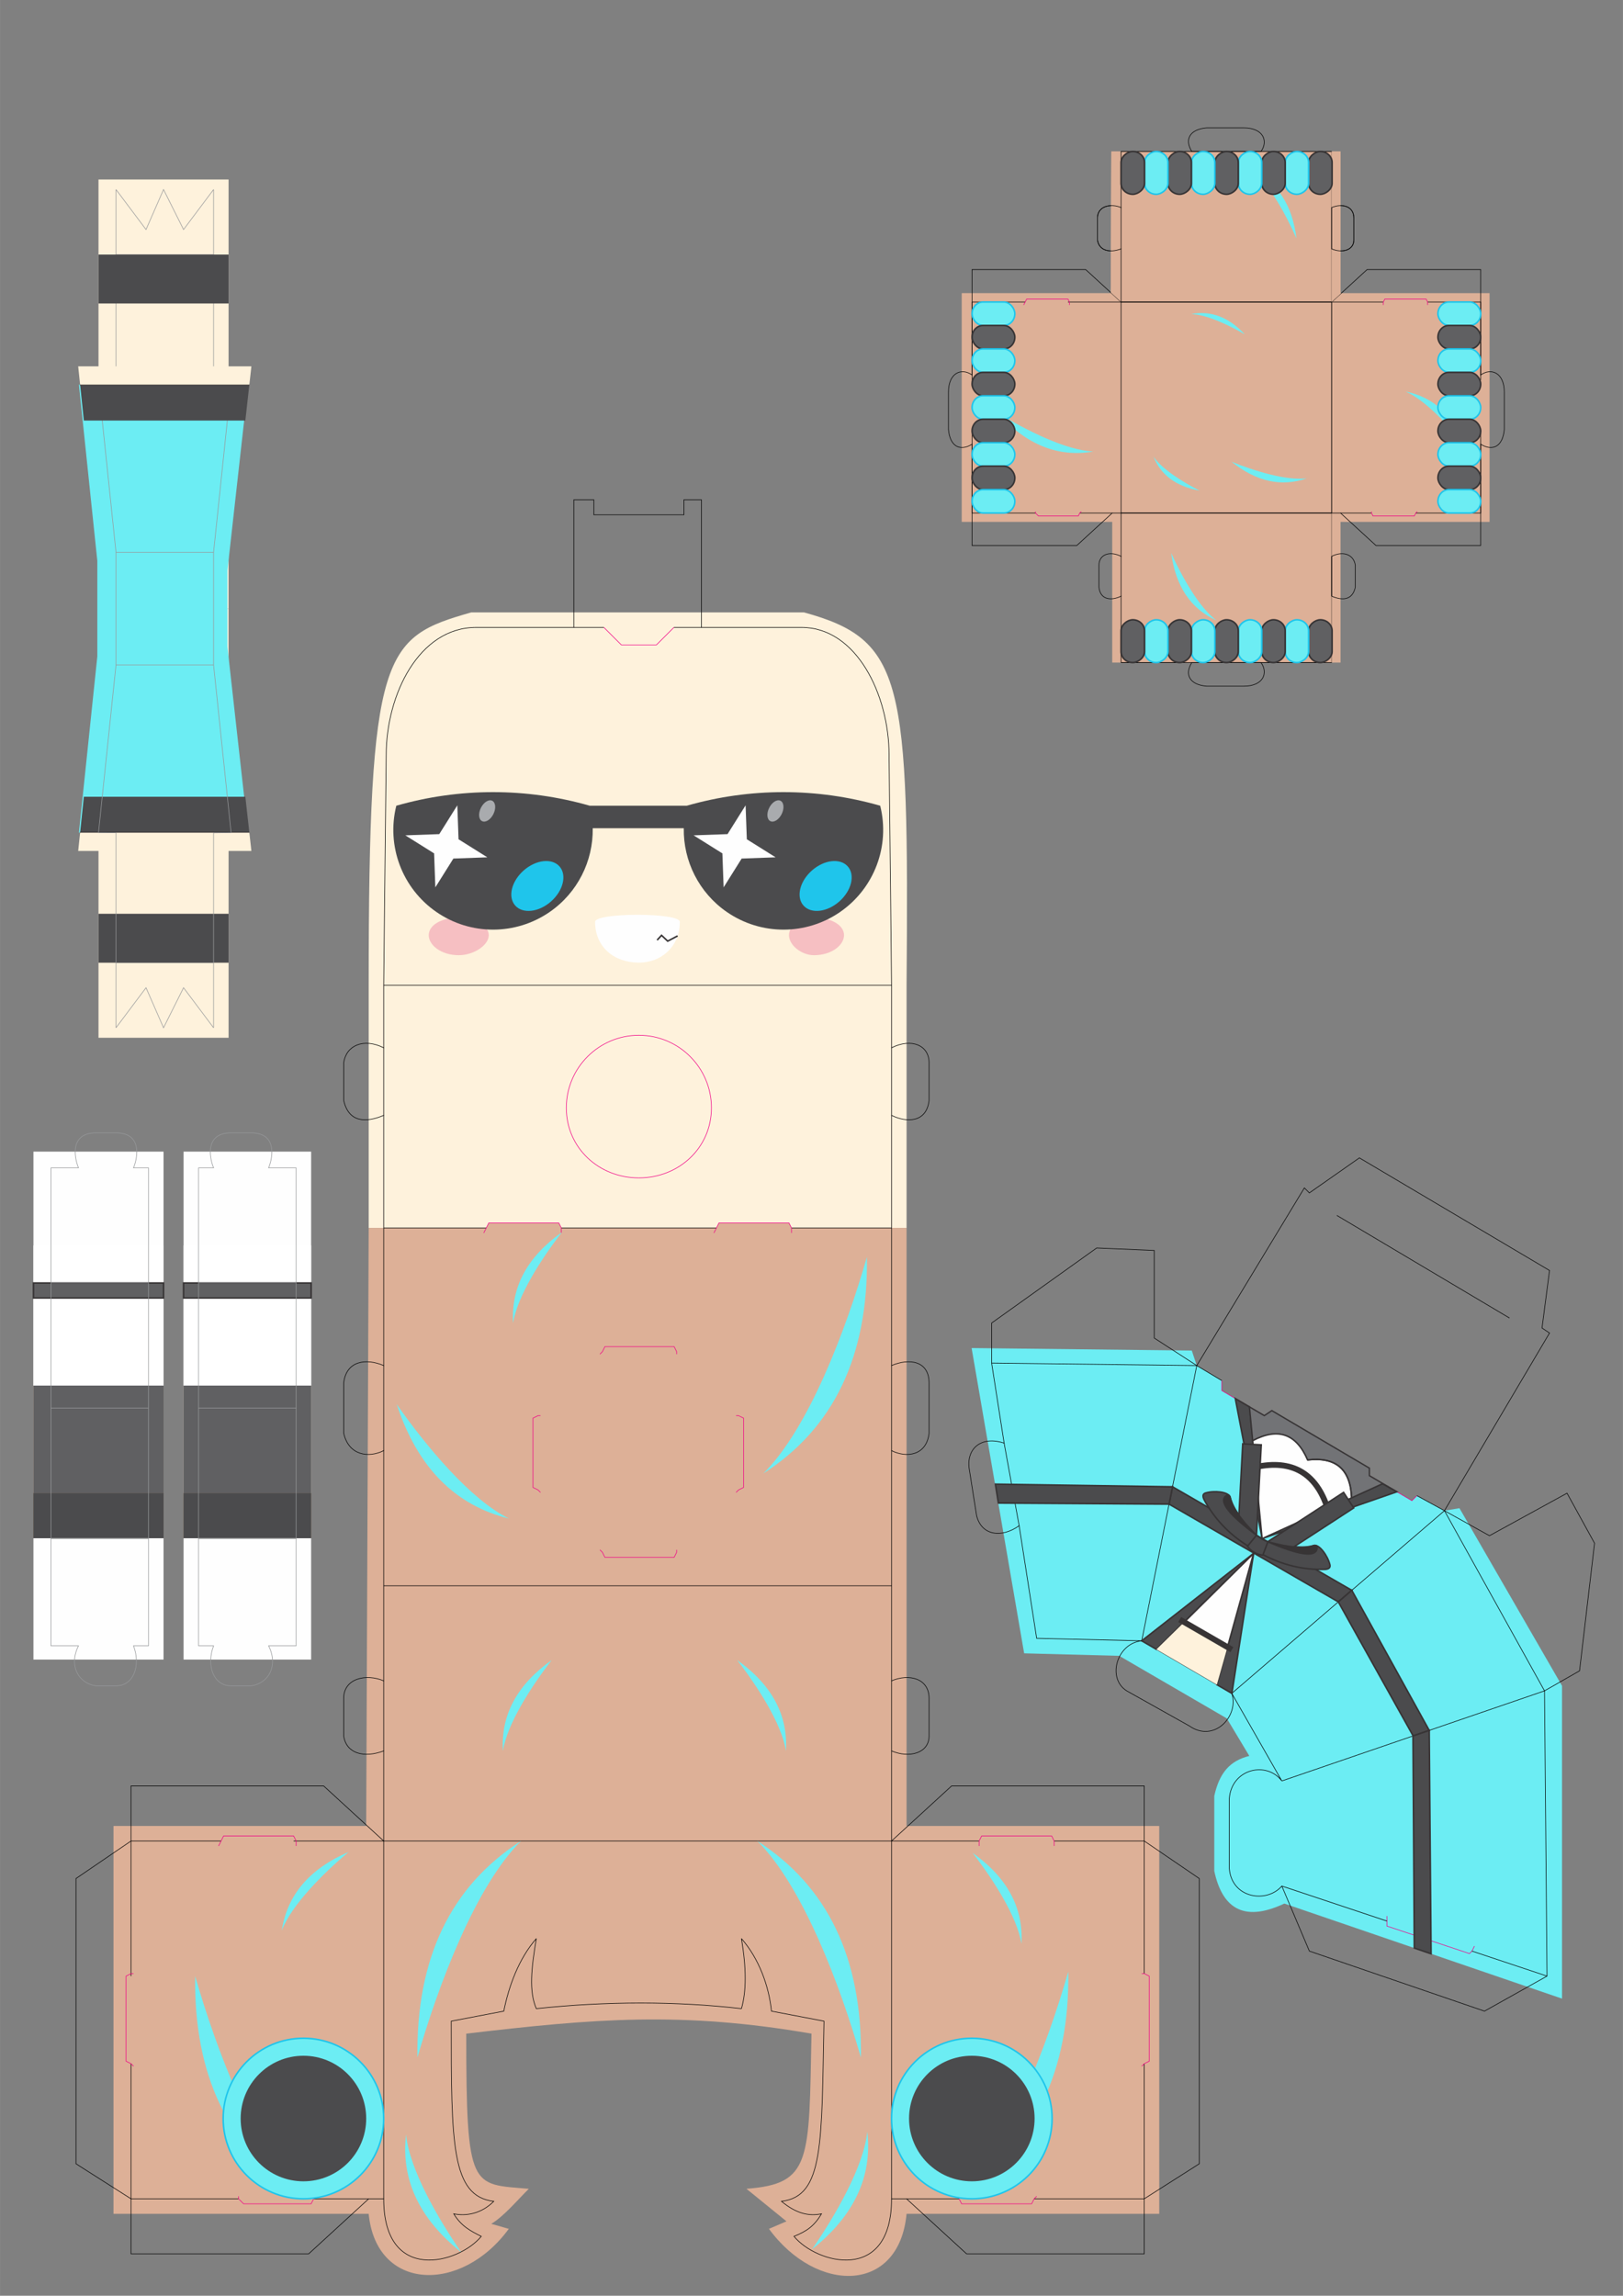 <?xml version="1.0" encoding="UTF-8"?>
<!DOCTYPE svg PUBLIC "-//W3C//DTD SVG 1.1//EN" "http://www.w3.org/Graphics/SVG/1.1/DTD/svg11.dtd">
<!-- Creator: CorelDRAW 2019 (64-Bit) -->
<svg xmlns="http://www.w3.org/2000/svg" xml:space="preserve" width="8.268in" height="11.693in" version="1.1" style="shape-rendering:geometricPrecision; text-rendering:geometricPrecision; image-rendering:optimizeQuality; fill-rule:evenodd; clip-rule:evenodd"
viewBox="0 0 8267.72 11692.91"
 xmlns:xlink="http://www.w3.org/1999/xlink">
 <rect x="0" y="0" width="8267.72" height="11692.91" fill="#808080" stroke="none"/>
 <defs>
  <style type="text/css">
   <![CDATA[
    .str6 {stroke:#373435;stroke-width:29.53;stroke-miterlimit:2.613}
    .str3 {stroke:#373435;stroke-width:7.87;stroke-miterlimit:2.613}
    .str4 {stroke:#373435;stroke-width:7.87;stroke-miterlimit:2.613}
    .str8 {stroke:#1FC5EB;stroke-width:7.87;stroke-miterlimit:2.613}
    .str5 {stroke:#373435;stroke-width:6.94;stroke-miterlimit:2.613}
    .str7 {stroke:#96989A;stroke-width:3;stroke-miterlimit:2.613}
    .str2 {stroke:#373435;stroke-width:3;stroke-miterlimit:2.613}
    .str1 {stroke:black;stroke-width:3;stroke-miterlimit:2.613}
    .str0 {stroke:#EF0085;stroke-width:3;stroke-miterlimit:2.613}
    .fil0 {fill:none}
    .fil4 {fill:#FEFEFE}
    .fil14 {fill:#A9ABAE}
    .fil3 {fill:#727376}
    .fil9 {fill:#606062}
    .fil2 {fill:#4B4B4D}
    .fil6 {fill:#373435}
    .fil15 {fill:#1FC5EB}
    .fil13 {fill:#6BECF1}
    .fil1 {fill:#6CEDF3}
    .fil10 {fill:#796655}
    .fil7 {fill:#8C7764}
    .fil12 {fill:#DDB097}
    .fil11 {fill:#F6BFC2}
    .fil5 {fill:#FEF2DC}
    .fil8 {fill:white}
   ]]>
  </style>
 </defs>
 <g id="Layer_x0020_1">
  <rect class="fil0" x="-2.81" y="0.21" width="8267.72" height="11692.91"/>
  <g id="body">
   <path class="fil1" d="M6542.59 9695.33l1414.65 484.3 0 -1593.08 -522.53 -904.87 -76.47 12.74 -140.19 -76.47 -25.49 25.49 -216.66 -127.44 0 -38.23 -497.04 -293.13 -38.23 25.49 -216.66 -127.45 0 -50.98 -127.44 -76.47 -25.49 -76.47 -1121.53 -12.74 267.64 1554.84 484.3 12.74 548.02 318.62 114.7 191.17c-101.96,25.49 -152.94,89.21 -178.43,203.91l0 382.34c38.23,178.43 140.19,267.64 356.85,165.68z"/>
   <path class="fil0 str0" d="M6478.86 7184.64l-38.23 25.49 -216.66 -127.45 0 -50.98m994.08 586.25l-25.49 25.49 -216.66 -127.44 0 -38.23m89.21 2281.28l0 25.49 0 25.49 420.57 140.19 12.75 -12.74 12.74 -25.49"/>
   <path class="fil0 str1" d="M7880.77 10064.93l-382.34 -127.44m-433.32 -152.93l-535.28 -178.43m-254.89 -981.34l1083.29 -930.35m-1261.72 -739.19l127.44 76.47m254.89 152.93l497.04 293.13m242.15 140.19l140.19 76.47 509.78 917.61 -1338.19 458.81m-713.7 -713.7l280.38 -1401.91 -1045.06 -12.74m63.72 407.83l76.47 420.57m1618.56 -1580.33l879.38 522.53"/>
   <line class="fil0 str2" x1="6274.95" y1="8624.78" x2="5816.04" y2= "8356.91" />
   <line class="fil0 str2" x1="6274.95" y1="8624.78" x2="5816.14" y2= "8357.15" />
   <polygon class="fil2 str3" points="6886.15,8099.88 5973.04,7572.69 5955.39,7660.93 6817.61,8158.74 "/>
   <polygon class="fil2 str3" points="6275.21,8624.75 6386.5,7909.83 6198.92,8580.43 "/>
   <polygon class="fil2 str3" points="5816.15,8357.15 6385.91,7911.96 5891.09,8400.72 "/>
   <polygon class="fil2 str4" points="6292.94,7123.26 6429.6,7836.28 6364.94,7165.61 "/>
   <polygon class="fil2 str4" points="7115.43,7598.12 6429.59,7836.28 7042.75,7556.94 "/>
   <polygon class="fil3 str5" points="6429.6,7836.28 7042.75,7556.94 7115.44,7598.09 6975.91,7516 6975.9,7477.77 6478.87,7184.64 6440.63,7210.13 6364.94,7165.61 "/>
   <polygon class="fil4 str3" points="6032.5,8261.93 6385.91,7911.96 6253.09,8389.29 "/>
   <polygon class="fil5" points="6032.5,8261.93 6253.09,8389.29 6198.92,8580.43 5891.09,8400.72 "/>
   <line class="fil0 str6" x1="6275.41" y1="8402.17" x2="6009.59" y2= "8248.7" />
   <path class="fil0 str3" d="M6381.55 7338c128.43,-68.21 221.5,-35.58 279.21,97.9"/>
   <path class="fil4 str5" d="M6885.15 7628.75c-5.14,-145.32 -79.94,-209.61 -224.39,-192.85 -57.72,-133.48 -150.79,-166.11 -279.2,-97.9l48.04 498.29 333.79 -152.07 121.76 -55.47z"/>
   <path class="fil0 str6" d="M6763.39 7684.22c-58.48,-181.61 -180.98,-252.34 -367.5,-212.18"/>
   <path class="fil0 str3" d="M6885.15 7628.75c-5.14,-145.32 -79.94,-209.61 -224.39,-192.85"/>
   <path class="fil2 str4" d="M6400.05 7819.22l0.45 0.03 24.44 -460.26 -94.28 -5.01 -19.24 362.2c-23.99,-29.81 -39.54,-64.13 -45.67,-92.33 -10,-26 -80.91,-33.09 -125.26,-19.38l-0.2 0.07 1 -0.3c-0.82,0.25 -1.61,0.53 -2.35,0.83 -0.67,0.28 -1.3,0.57 -1.89,0.87l-0.04 0.02c-4.97,2.56 -7.76,6.43 -8.35,11.61 -0.14,3.74 0.38,7.63 1.56,11.65 0.85,2.65 2.02,5.48 3.52,8.52l-1.27 -2.37 0.21 0.46c51.85,97.49 126.39,176.74 223.65,237.73 -0.54,0.67 -1.09,1.35 -1.65,2.03 17.78,25.08 47.7,42.35 78.31,45.21 0.32,-0.83 0.63,-1.67 0.94,-2.49 100.79,53.38 205.96,78.35 315.53,74.91 19.94,-1.3 28.37,-8.98 25.28,-23.04 -10.77,-45.59 -53.22,-104.34 -80.08,-98.75 -30.74,11.88 -55.71,10.94 -103.34,7l304.57 -198.09 -51.48 -79.15 -386.38 251.3 0.35 0.54c-20.74,-8.42 -40.37,-19.78 -58.01,-33.56 0,0 -0.02,0.02 -0.05,0.06 -0.09,-0.09 -0.19,-0.19 -0.29,-0.29zm58.35 33.79l0.06 0.09 0.21 0.33 -0.05 0.14 -0.06 0.17 0 0 -0.07 0.19 -0.09 0.22 0 0 -0.09 0.25 -0.1 0.28 -0.12 0.3 -0.13 0.33 -0.14 0.36 -0.15 0.39 0 0 -0.16 0.41 -0.17 0.44 0 0 -0.18 0.47 0 0 -0.19 0.5 -0.2 0.53 -0.21 0.55 -0.22 0.58 0 0 -0.23 0.61 0 0 -0.24 0.64 -0.25 0.67 0 0 -0.26 0.69 0 0 -0.28 0.72 -0.29 0.75 -0.3 0.78 -0.31 0.8 0 0 -0.31 0.83 0 0 -0.33 0.86 -0 0 -0.33 0.89 0 0 -0.35 0.92 -0.36 0.94 0 0 -0.37 0.97 0 0 -0.38 1 0 0 -0.39 1.03 -0.4 1.06 0 0 -0.41 1.08 0 0 -0.42 1.11 -0.43 1.14 0 0 -0.44 1.17 0 0 -0.46 1.19 0 0 -0.46 1.22 0 0 -0.48 1.25 0 0 -0.49 1.28 0 0 -0.5 1.3 0 0 -0.51 1.33 0 0 -0.52 1.36 0 0 -0.53 1.39 -0.54 1.42 -0.55 1.44 -0.56 1.47 -0.57 1.5 0 0 -0.58 1.53 -0.59 1.56 0 0 -0.6 1.58 -0.61 1.61 0 0 -0.63 1.64 0 0 -0.63 1.67 0 0 -0.65 1.69 -0.66 1.72 -0.67 1.75 -0.68 1.78 -0.69 1.81 -0.7 1.83 -0.71 1.86 -0.72 1.89 24.72 -64.87 -0.28 -0.43z"/>
   <path class="fil0 str4" d="M6354.7 7875.58c31.1,-37.23 45.8,-56.33 45.8,-56.33"/>
   <path class="fil6 str4" d="M6694.61 7871.43c-0.85,0.25 -1.71,0.49 -2.56,0.74l-0.13 0.05 0 -0.01c-76.24,21.39 -172.78,-3.8 -233.56,-19.56 157.68,67.63 239.86,80.2 250.56,37.17 1.08,-14.48 -1.13,-19.7 -14.23,-18.41l-0.07 0.02z"/>
   <path class="fil6 str4" d="M6265.76 7623.84c0.21,0.86 0.43,1.72 0.65,2.59l0.02 0.14 0.01 -0.01c19.6,76.72 89.68,147.73 133.72,192.48 -137.41,-102.74 -189.39,-167.62 -157.47,-198.4 12,-8.17 17.62,-8.88 23.06,3.12l0.02 0.07z"/>
   <polygon class="fil2 str3" points="7280.63,8813.44 6886.15,8099.88 6817.61,8158.74 7198.94,8841.44 "/>
   <path class="fil0 str1" d="M6529.84 9606.12c-76.46,89.21 -254.89,63.72 -267.63,-89.21l0 -356.85c12.74,-152.94 191.17,-191.17 267.63,-89.21l-254.89 -446.06c38.23,114.7 -89.21,254.89 -216.66,165.68l-318.62 -178.43c-101.96,-63.72 -50.98,-242.15 76.47,-254.89l-535.28 -12.74 -89.21 -573.51c-89.21,63.72 -191.17,50.98 -216.66,-50.98l-38.23 -242.15c-12.74,-101.96 63.72,-165.68 178.43,-127.45l-63.72 -407.83 0 -203.91 535.28 -382.34 293.13 12.74 0 446.06 216.66 140.19 548.02 -904.87 25.49 25.49 254.89 -178.43 968.59 573.51 -38.24 293.13 38.24 25.49 -535.28 904.87 229.4 127.44 395.09 -216.66 140.19 254.89 -76.47 649.98 -178.43 101.96 12.75 1452.89 -318.62 178.43 -892.12 -305.87 -140.19 -331.36z"/>
   <polygon class="fil2 str3" points="7290.16,9951.21 7280.63,8813.44 7198.06,8841.74 7204.67,9922 "/>
   <polygon class="fil2 str3" points="5973.04,7572.69 5070.76,7559.28 5085.99,7655.43 5955.39,7660.93 "/>
  </g>
  <g id="legs">
   <path class="fil4" d="M170.28 5865.53l662.72 0 0 2587.16 -662.72 0 0 -2587.16zm764.68 0l649.98 0 0 2587.16 -649.98 0 0 -2587.16z"/>
   <path class="fil7" d="M170.28 7057.19l662.72 0 0 777.42 -662.72 0 0 -777.42zm764.68 0l649.98 0 0 777.42 -649.98 0 0 -777.42z"/>
   <path class="fil8" d="M170.28 6343.5l662.72 0 0 713.7 -662.72 0 0 -713.7zm764.68 0l649.98 0 0 713.7 -649.98 0 0 -713.7z"/>
   <path class="fil0 str1" d="M1011.43 7171.89l497.04 0m-1248.97 0l497.04 0m-497.04 -637.23l497.04 0m254.89 0l497.04 0m-1248.97 1299.95l497.04 0m254.89 0l497.04 0"/>
   <path class="fil9" d="M170.28 7057.19l662.72 0 0 777.42 -662.72 0 0 -777.42zm764.68 0l649.98 0 0 777.42 -649.98 0 0 -777.42z"/>
   <path class="fil10" d="M170.28 7605.21l662.72 0 0 229.4 -662.72 0 0 -229.4zm764.68 0l649.98 0 0 229.4 -649.98 0 0 -229.4z"/>
   <path class="fil2" d="M170.28 7605.21l662.72 0 0 229.4 -662.72 0 0 -229.4zm764.68 0l649.98 0 0 229.4 -649.98 0 0 -229.4z"/>
   <rect class="fil9 str3" x="170.28" y="6534.67" width="662.72" height="76.31"/>
   <rect class="fil9 str3" x="934.96" y="6534.67" width="649.98" height="76.31"/>
   <path class="fil0 str7" d="M756.54 5948.41l-76.46 0c25.49,-63.72 38.23,-178.42 -89.21,-178.42l-101.96 0c-127.45,0 -114.7,114.7 -89.21,178.42l-140.19 0 0 2434.22 140.19 0c-50.98,101.96 0,191.17 89.21,203.91l101.96 0c89.21,0 127.44,-101.96 89.21,-203.91l76.46 0 0 -2434.22zm254.89 0l76.47 0c-25.49,-63.72 -38.24,-178.42 89.21,-178.42l101.96 0c127.44,0 114.7,114.7 89.21,178.42l140.19 0 0 2434.22 -140.19 0c50.98,101.96 0,191.17 -89.21,203.91l-101.96 0c-89.21,0 -127.45,-101.96 -89.21,-203.91l-76.47 0 0 -2434.22z"/>
   <path class="fil0 str7" d="M1011.43 7171.89l497.04 0m-1248.97 0l497.04 0m-497.04 -637.23l497.04 0m254.89 0l497.04 0m-1248.97 1299.95l497.04 0m254.89 0l497.04 0"/>
  </g>
  <g id="arm">
   <polygon class="fil5" points="501.65,3100 501.65,914.3 1164.37,914.3 1164.37,3100 "/>
   <polygon class="fil5" points="501.65,3100 501.65,5285.7 1164.37,5285.7 1164.37,3100 "/>
   <polygon class="fil1" points="495.61,3100 495.61,3343.68 401.9,4240.93 495.61,4240.93 1158.33,4240.93 1264.11,4240.93 1158.33,3293.54 1158.33,3100 1158.33,2906.45 1264.11,1959.07 1158.33,1959.07 495.61,1959.07 401.9,1959.07 495.61,2856.31 "/>
   <polygon class="fil2" points="407.94,4240.93 1270.15,4240.93 1249.74,4058.13 427.03,4058.13 "/>
   <path class="fil0 str7" d="M590.86 4903.36l497.04 0m-497.04 -1516.61l497.04 0"/>
   <polygon class="fil2" points="501.65,4903.36 1164.37,4903.36 1164.37,4654.22 501.65,4654.22 "/>
   <line class="fil0 str3" x1="407.94" y1="4240.93" x2="1270.15" y2= "4240.93" />
   <polygon class="fil5" points="590.86,4334.13 1087.9,4334.13 1164.37,4334.13 1280.56,4334.13 1270.15,4240.93 1177.11,4240.93 1164.37,4240.93 501.65,4240.93 407.94,4240.93 398.2,4334.13 501.65,4334.13 "/>
   <polygon class="fil0 str7" points="590.86,5234.72 743.79,5030.8 833,5234.72 934.96,5030.8 1087.9,5234.72 1087.9,4242.24 1177.11,4240.93 1087.9,3386.75 1087.9,3100 1087.9,2813.24 1177.11,1959.07 1087.9,1957.76 1087.9,965.28 934.96,1169.19 833,965.28 743.79,1169.19 590.86,965.28 590.86,1958.54 501.65,1959.07 590.86,2813.24 590.86,3100 590.86,3386.75 501.65,4240.93 590.86,4241.46 "/>
   <polygon class="fil2" points="407.94,1959.07 1270.15,1959.07 1249.74,2141.87 427.03,2141.87 "/>
   <path class="fil0 str7" d="M590.86 1296.63l497.04 0m-497.04 1516.61l497.04 0"/>
   <polygon class="fil2" points="501.65,1296.63 1164.37,1296.63 1164.37,1545.77 501.65,1545.77 "/>
   <line class="fil0 str3" x1="407.94" y1="1959.07" x2="1270.15" y2= "1959.07" />
   <polygon class="fil5" points="590.86,1865.86 1087.9,1865.86 1164.37,1865.86 1280.56,1865.86 1270.15,1959.07 1177.11,1959.07 1164.37,1959.07 501.65,1959.07 407.94,1959.07 398.2,1865.86 501.65,1865.86 "/>
  </g>
  <g id="head">
   <g>
    <path class="fil5" d="M4618.15 6254.28l0 -1236.22c12.74,-1554.84 -12.75,-1758.76 -522.53,-1898.95l-1695.04 0c-446.06,127.44 -522.53,191.17 -522.53,1898.95l0 1236.22 2740.09 0z"/>
    <path class="fil11" d="M2489.8 4763.17c0,50.98 -76.46,101.96 -152.93,101.96 0,0 0,0 0,0 0,0 0,0 0,0 -89.21,0 -152.94,-50.98 -152.94,-101.96 0,-50.98 63.72,-89.21 152.94,-89.21 0,0 0,0 0,0 0,0 0,0 0,0 76.47,0 152.93,38.24 152.93,89.21zm1809.73 0c0,50.98 -63.72,101.96 -152.93,101.96 0,0 0,0 0,0 0,0 0,0 0,0 -63.72,0 -127.44,-50.98 -127.44,-101.96 0,-50.98 63.72,-89.21 127.44,-89.21 0,0 0,0 0,0 0,0 0,0 0,0 89.21,0 152.93,38.24 152.93,89.21z"/>
    <path class="fil12" d="M1878.06 6254.28l599 0 12.74 -25.49 356.85 0 12.74 25.49 790.17 0 12.75 -25.49 356.85 0 12.74 25.49 586.25 0 0 3045.96 1287.2 0 0 1975.42 -1287.2 0c-38.24,407.83 -458.81,407.83 -700.95,76.47l89.21 -38.24 -203.91 -165.68c331.36,-25.49 318.61,-140.19 331.36,-790.17 -662.72,-114.7 -1108.78,-76.47 -1758.76,0 0,802.91 25.49,764.67 318.61,790.17 -63.72,63.72 -127.44,140.19 -191.17,178.43l89.21 25.49c-242.15,331.36 -675.46,318.61 -713.7,-76.47l-1299.95 0 0 -1975.42 1287.21 0 12.74 -3045.96z"/>
    <path class="fil0 str1" d="M4541.69 8076.76l-2587.15 0m2077.37 -1822.48l509.78 0m-1682.29 0l790.17 0m-1695.03 0l522.53 0m2064.63 -1236.22l-2587.15 0m2587.15 662.72l0 -344.11m-3874.36 4728.25l0 -688.21m548.02 1822.48l-548.02 0 0 -688.21m1210.74 688.21l-280.38 0m356.85 -1822.48l0 1822.48m2587.15 0l0 -1822.48m344.1 1822.48l-267.63 0m1210.74 -688.21l0 688.21 -560.76 0m101.96 -1822.48l458.81 0 0 675.46m-5161.57 -675.46l458.81 0m369.59 0l458.81 0 2587.15 0 446.06 0m-3033.21 -815.65l0 356.85m2587.15 -356.85l0 356.85m-1618.56 -5722.33l152.93 0 -152.93 0zm509.78 0l140.19 0 -140.19 0zm-1478.37 2141.09l0 344.11 0 -344.11zm0 1618.56l0 433.32 0 -433.32zm2587.15 0l0 433.32 0 -433.32z"/>
    <path class="fil0 str1" d="M3777.01 10230.6c25.49,-89.21 25.49,-203.91 0,-356.85 89.21,101.96 140.19,242.15 152.93,369.59l267.63 50.98c-12.74,624.48 0,892.12 -216.65,917.61 76.47,63.72 140.19,76.47 203.91,63.72 -38.23,63.72 -76.46,89.21 -140.19,114.7 114.7,140.19 497.04,242.15 497.04,-191.17l76.47 0 305.87 280.38 904.87 0 0 -280.38 280.38 -178.43 0 -1452.89 -280.38 -191.17 0 -280.38 -981.33 0 -305.87 280.38 0 -458.8c89.21,38.23 191.17,12.74 191.17,-76.47l0 -191.17c0,-101.96 -101.96,-127.45 -191.17,-89.21l0 -1172.5c76.47,38.23 178.43,25.49 191.17,-89.21l0 -254.89c0,-114.7 -101.96,-127.44 -191.17,-89.21l0 -1274.46c76.47,38.23 178.43,38.23 191.17,-76.47l0 -191.17c0,-89.21 -89.21,-127.44 -191.17,-76.47l0 -318.61 -12.74 -1172.5c0,-305.87 -165.68,-649.98 -446.06,-649.98l-509.78 0 0 -649.98 -89.21 0 0 76.47 -458.81 0 0 -76.47 -101.96 0 0 649.98 -497.04 0c-293.13,0 -458.81,344.1 -458.81,649.98l-12.74 1172.5 0 318.61c-101.96,-50.98 -191.17,-12.74 -203.91,76.47l0 191.17c25.49,114.7 114.7,114.7 203.91,76.47l0 1274.46c-89.21,-38.23 -191.17,-25.49 -203.91,89.21l0 254.89c25.49,114.7 127.44,127.44 203.91,89.21l0 1172.5c-89.21,-38.24 -203.91,-12.74 -203.91,89.21l0 191.17c12.74,89.21 101.96,114.7 203.91,76.47l0 458.8 -305.87 -280.38 -981.34 0 0 280.38 -280.38 191.17 0 1452.89 280.38 178.43 0 280.38 904.87 0 305.87 -280.38 76.47 0c0,433.32 382.34,331.36 497.04,191.17 -50.98,-25.49 -101.96,-50.98 -140.19,-114.7 63.72,12.74 140.19,0 203.91,-63.72 -216.66,-25.49 -216.66,-293.13 -216.66,-917.61l267.64 -50.98c25.49,-127.44 76.47,-267.63 165.68,-369.59 -25.49,152.94 -38.24,267.64 0,356.85 356.85,-38.23 713.7,-38.23 1045.06,0l0 0z"/>
    <path class="fil0 str0" d="M680.07 10052.18l-12.75 0 -25.49 12.74 0 433.32 25.49 12.74 12.75 12.74m5136.07 -471.55l12.74 0 25.49 12.74 0 433.32 -25.49 12.74 -12.74 12.74m-930.36 662.72l0 12.74 12.74 25.49 356.85 0 12.74 -25.49 12.74 -12.74m-3670.44 0l-12.74 12.74 -12.74 25.49 -344.11 0 -25.49 -25.49 0 -12.74m293.13 -1784.24l0 -25.49 -12.74 -25.49 -356.85 0 -12.74 25.49 -12.74 25.49m3874.36 0l0 -25.49 12.75 -25.49 356.85 0 12.74 25.49 0 25.49m-2294.03 -6206.63l89.21 89.21 178.43 0 89.21 -89.21m203.91 3084.19l12.74 -25.49 12.75 -25.49 356.85 0 12.74 25.49 0 25.49m-1567.59 0l12.74 -25.49 12.74 -25.49 356.85 0 12.74 25.49 0 25.49m764.68 -637.23c0,0 0,0 0,0 0,203.91 -165.68,356.85 -369.59,356.85 0,0 0,0 0,0 -203.91,0 -369.59,-152.93 -369.59,-356.85 0,0 0,0 0,0 0,0 0,0 0,0 0,-203.91 165.68,-369.59 369.59,-369.59 0,0 0,0 0,0 203.91,0 369.59,165.68 369.59,369.59 0,0 0,0 0,0z"/>
   </g>
   <polyline class="fil0 str0" points="2753.26,7210.34 2740.51,7210.34 2715.02,7222.95 2715.02,7575.97 2740.51,7588.57 2753.26,7601.18 "/>
   <polyline class="fil0 str0" points="3749.7,7210.34 3762.44,7210.34 3787.94,7222.95 3787.94,7575.97 3762.44,7588.57 3749.7,7601.18 "/>
   <polyline class="fil0 str0" points="3446.89,6897.17 3446.89,6884.43 3434.29,6858.94 3081.27,6858.94 3068.66,6884.43 3056.06,6897.17 "/>
   <polyline class="fil0 str0" points="3446.89,7893.62 3446.89,7906.36 3434.29,7931.85 3081.27,7931.85 3068.66,7906.36 3056.06,7893.62 "/>
   <path class="fil1" d="M2126.29 10479.66c107.81,-374.6 297.43,-874.12 527.81,-1102.95 -358.78,230.46 -534.71,598.12 -527.81,1102.95z"/>
   <path class="fil1" d="M4385.59 10479.66c-107.81,-374.6 -297.43,-874.12 -527.81,-1102.95 358.78,230.46 534.71,598.12 527.81,1102.95z"/>
   <path class="fil1" d="M2349.87 11471.67c-120.13,-173.83 -264.59,-424.87 -281.49,-600.08 -26.49,229.63 67.34,429.66 281.49,600.08z"/>
   <path class="fil1" d="M4136.7 11456.32c120.13,-173.83 264.59,-424.87 281.49,-600.08 26.49,229.63 -67.34,429.66 -281.49,600.08z"/>
   <path class="fil1" d="M994.03 10064.92c107.81,374.6 297.43,874.12 527.81,1102.95 -358.78,-230.46 -534.71,-598.12 -527.81,-1102.95z"/>
   <path class="fil1" d="M1775.6 9432.7c-128.06,107.85 -290.81,269.67 -340.24,400.08 27.6,-181.07 141.02,-314.43 340.24,-400.08z"/>
   <path class="fil1" d="M5442.07 10042.12c-107.81,374.6 -297.43,874.12 -527.81,1102.95 358.78,-230.46 534.71,-598.12 527.81,-1102.95z"/>
   <path class="fil1" d="M4954.83 9437.54c102.46,132.42 227.46,324.89 248.3,462.8 11.17,-182.81 -71.59,-337.08 -248.3,-462.8z"/>
   <path class="fil1" d="M3755.35 8455.5c102.46,132.42 227.46,324.89 248.3,462.8 11.17,-182.81 -71.59,-337.08 -248.3,-462.8z"/>
   <path class="fil1" d="M2810.21 8455.5c-102.46,132.42 -227.46,324.89 -248.3,462.8 -11.17,-182.81 71.59,-337.08 248.3,-462.8z"/>
   <path class="fil1" d="M4416.25 6401.92c-107.81,374.6 -297.43,874.12 -527.81,1102.95 358.78,-230.46 534.71,-598.12 527.81,-1102.95z"/>
   <path class="fil1" d="M2020.99 7152.56c149.35,213.22 377.46,487.61 572.61,582.17 -276.6,-67.75 -467.47,-261.8 -572.61,-582.17z"/>
   <path class="fil1" d="M2862.09 6276.31c-102.46,132.42 -227.46,324.89 -248.3,462.8 -11.17,-182.81 71.59,-337.08 248.3,-462.8z"/>
   <g>
    <path class="fil4" d="M3031.47 4695.22c0,127.85 95.89,207.76 223.74,207.76 111.87,0 207.76,-79.91 207.76,-207.76 0,-47.94 -431.5,-47.94 -431.5,0z"/>
   </g>
   <g>
    <path class="fil1 str8" d="M1545.63 10381.39c225.83,0 408.9,183.07 408.9,408.9 0,225.83 -183.07,408.9 -408.9,408.9 -225.83,0 -408.9,-183.07 -408.9,-408.9 0,-225.83 183.07,-408.9 408.9,-408.9z"/>
   </g>
   <g>
    <path class="fil2" d="M1545.63 10470.5c176.61,0 319.79,143.17 319.79,319.79 0,176.61 -143.17,319.79 -319.79,319.79 -176.61,0 -319.79,-143.17 -319.79,-319.79 0,-176.61 143.17,-319.79 319.79,-319.79z"/>
   </g>
   <g>
    <path class="fil1 str8" d="M4950.59 10381.39c225.83,0 408.9,183.07 408.9,408.9 0,225.83 -183.07,408.9 -408.9,408.9 -225.83,0 -408.9,-183.07 -408.9,-408.9 0,-225.83 183.07,-408.9 408.9,-408.9z"/>
   </g>
   <g>
    <path class="fil2" d="M4950.59 10470.5c176.61,0 319.79,143.17 319.79,319.79 0,176.61 -143.17,319.79 -319.79,319.79 -176.61,0 -319.79,-143.17 -319.79,-319.79 0,-176.61 143.17,-319.79 319.79,-319.79z"/>
   </g>
  </g>
  <g id="hair">
   <polygon class="fil12" points="6783.82,3374.65 5665.82,3374.65 5665.82,2658.17 4899.17,2658.17 4899.17,1493.16 5658.3,1493.16 5661.32,771.6 6783.82,771.6 "/>
   <path class="fil0 str1" d="M4951.77 1944.14l0 -405.88m323.21 1074.83l-323.21 0 0 -405.89m714.05 405.89l-165.36 0m210.44 -1074.83l0 1074.83m-759.13 -1074.83l270.58 0m217.98 0l270.57 0 1072.92 0m-1072.92 -481.05l0 210.47"/>
   <path class="fil0 str1" d="M6783.82 771.6l-144.2 0 -352.56 0 -147.72 0 -428.43 0 0 285.61c-52.61,-22.55 -120.24,-7.5 -120.24,52.63l0 112.74c7.5,52.61 60.12,67.64 120.24,45.1l0 270.57 -180.39 -165.36 -578.75 0 0 368.3 0 11.69 0 21.48 0 21.52 0 21.54 0 21.59 0 21.63 0 21.65 0 21.7 0 5.88c-52.6,-37.79 -120.26,-12.59 -120.26,88.14l0 188.86c7.52,88.16 60.13,113.32 120.26,75.56l0 147.72 0 368.29 533.66 0 180.39 -165.35 45.08 0 1072.92 0 0 -1841.48z"/>
   <path class="fil0 str0" d="M5507.98 2605.56l-7.52 7.52 -7.52 15.03 -202.94 0 -15.02 -15.03 0 -7.52m172.87 -1052.28l0 -15.03 -7.52 -15.04 -210.46 0 -7.52 15.04 -7.51 15.03"/>
   <polygon class="fil12" points="6783.82,1538.26 5710.91,1538.26 5658.31,1490.04 5661.32,771.6 6783.82,771.6 "/>
   <path class="fil0 str1" d="M5710.91 1538.26l1072.92 0m-1072.92 -481.05l0 210.47"/>
   <path class="fil0 str1" d="M6783.82 771.6l-1072.92 0 0 285.61c-52.61,-22.55 -120.24,-7.5 -120.24,52.63l0 112.74c7.5,52.61 60.12,67.64 120.24,45.1l0 270.57 1072.92 0 0 -766.65z"/>
   <path class="fil12" d="M6783.82 3359.62l-73.25 0 -7.52 15.02 80.77 0 0 -15.02zm-546.78 15.02l-7.52 -15.02 -210.45 0 -7.52 15.02 225.49 0z"/>
   <path class="fil0 str1" d="M6011.56 3374.65l-300.65 0m992.15 0l-466.01 0m-526.14 -338.22l-0 -202.95"/>
   <path class="fil0 str1" d="M5710.91 3374.65l0 -338.22c-45.09,22.54 -105.22,22.54 -112.74,-45.1l0 -112.75c0,-52.62 52.62,-75.16 112.74,-45.1l0 -220.4 1072.92 0 0 761.56 -68.11 0 -652.78 0 -352.02 0z"/>
   <path class="fil0 str1" d="M6423.8 3374.65c37.78,52.62 12.59,120.26 -88.13,120.26l-188.87 0c-88.14,-7.52 -113.33,-60.13 -75.55,-120.26l352.56 0z"/>
   <g>
    <polygon class="fil12" points="6828.92,771.6 6828.92,1493.16 7588.06,1493.16 7588.06,2658.17 6828.92,2658.17 6828.92,3374.65 6783.82,3374.65 6783.82,771.6 "/>
    <path class="fil0 str1" d="M6986.76 2613.08l-157.83 0m714.04 -405.89l0 405.89 -330.72 0m60.13 -1074.83l270.59 0 0 398.35m-759.13 -398.35l263.07 0"/>
    <path class="fil0 str1" d="M6828.92 2613.08l180.38 165.35 533.66 0 0 -368.29 0 -147.72c60.13,37.76 112.74,12.6 120.26,-75.56l0 -188.86c0,-100.74 -67.65,-125.93 -120.26,-88.14l0 -5.88 0 -21.7 0 -21.65 0 -21.63 0 -21.59 0 -21.54 0 -21.52 0 -21.48 0 -11.69 0 -368.3 -578.75 -0 -180.39 165.36 0 1074.83 45.1 0zm-45.1 -1345.4c52.61,22.54 112.74,7.5 112.74,-45.1l0 -112.74c0,-60.13 -60.12,-75.18 -112.74,-52.63l0 210.47z"/>
    <path class="fil0 str0" d="M6986.76 2605.56l0 7.53 7.5 15.03 210.47 0 7.51 -15.03 7.54 -7.52m-172.89 -1052.27l0 -15.03 7.5 -15.04 210.47 0 7.51 15.04 0 15.03"/>
    <g>
     <polygon class="fil12" points="6828.92,771.6 6828.92,1493.16 6833.02,1493.16 6783.82,1538.26 6783.82,771.6 "/>
     <path class="fil0 str1" d="M6783.82 1267.68c52.61,22.54 112.74,7.5 112.74,-45.1l0 -112.74c0,-60.13 -60.12,-75.18 -112.74,-52.63l0 210.47z"/>
    </g>
    <polygon class="fil0 str1" points="6783.82,2833.48 6783.82,3036.43 "/>
    <path class="fil0 str1" d="M6783.82 2833.48c60.11,-30.06 112.74,-7.52 120.25,45.1l0 112.76c-15.03,67.63 -67.64,67.63 -120.25,45.09l0 -202.95z"/>
   </g>
   <path class="fil0 str1" d="M6423.8 771.6c37.78,-52.62 12.59,-120.26 -88.13,-120.26l-188.87 0c-88.14,7.52 -113.33,60.13 -75.55,120.26l352.56 0z"/>
   <path class="fil1" d="M5082.87 2103.19c142.77,87.47 347.68,190.81 487.03,196.55 -180.52,30.97 -342.87,-34.55 -487.03,-196.55z"/>
   <path class="fil1" d="M5966.3 2817.08c54.62,120.2 142.81,278.22 231.31,343.53 -131.59,-59.52 -208.7,-174.02 -231.31,-343.53z"/>
   <path class="fil13" d="M7464.49 2275.25c-80.87,-104.36 -203.13,-237.79 -304.3,-280.92 141.78,27.56 243.2,121.2 304.3,280.92z"/>
   <path class="fil1" d="M6604.13 1214.22c-53.09,-120.88 -139.28,-280.01 -226.94,-346.43 130.83,61.18 206.48,176.65 226.94,346.43z"/>
   <path class="fil1" d="M6341.1 1703.07c-80.37,-46.87 -195.46,-101.8 -272.95,-103.3 99.91,-19.39 190.9,15.04 272.95,103.3z"/>
   <path class="fil1" d="M6110.8 2498.79c-82.99,-42.06 -191.6,-108.89 -234.93,-173.15 37.96,94.43 116.27,152.15 234.93,173.15z"/>
   <path class="fil1" d="M6273.86 2351.91c115.96,46.72 279.66,97.43 382.98,84.38 -129.09,45.17 -256.75,17.05 -382.98,-84.38z"/>
   <rect class="fil1 str8" x="4951.77" y="1538.25" width="217.93" height="119.43" rx="56.09" ry="59.71"/>
   <rect class="fil9 str3" x="4951.77" y="1657.68" width="217.93" height="119.43" rx="56.09" ry="59.71"/>
   <rect class="fil1 str8" x="4951.77" y="1777.1" width="217.93" height="119.43" rx="56.09" ry="59.71"/>
   <rect class="fil9 str3" x="4951.77" y="1896.53" width="217.93" height="119.43" rx="56.09" ry="59.71"/>
   <rect class="fil1 str8" x="4951.77" y="2015.95" width="217.93" height="119.43" rx="56.09" ry="59.71"/>
   <rect class="fil9 str3" x="4951.77" y="2135.38" width="217.93" height="119.43" rx="56.09" ry="59.71"/>
   <rect class="fil1 str8" x="4951.77" y="2254.81" width="217.93" height="119.43" rx="56.09" ry="59.71"/>
   <rect class="fil9 str3" x="4951.77" y="2374.23" width="217.93" height="119.43" rx="56.09" ry="59.71"/>
   <rect class="fil1 str8" x="4951.77" y="2493.66" width="217.93" height="119.43" rx="56.09" ry="59.71"/>
   <rect class="fil1 str8" x="7325.03" y="1538.25" width="217.93" height="119.43" rx="56.09" ry="59.71"/>
   <rect class="fil9 str3" x="7325.03" y="1657.68" width="217.93" height="119.43" rx="56.09" ry="59.71"/>
   <rect class="fil1 str8" x="7325.03" y="1777.1" width="217.93" height="119.43" rx="56.09" ry="59.71"/>
   <rect class="fil9 str3" x="7325.03" y="1896.53" width="217.93" height="119.43" rx="56.09" ry="59.71"/>
   <rect class="fil1 str8" x="7325.03" y="2015.95" width="217.93" height="119.43" rx="56.09" ry="59.71"/>
   <rect class="fil9 str3" x="7325.03" y="2135.38" width="217.93" height="119.43" rx="56.09" ry="59.71"/>
   <rect class="fil1 str8" x="7325.03" y="2254.81" width="217.93" height="119.43" rx="56.09" ry="59.71"/>
   <rect class="fil9 str3" x="7325.03" y="2374.23" width="217.93" height="119.43" rx="56.09" ry="59.71"/>
   <rect class="fil1 str8" x="7325.03" y="2493.66" width="217.93" height="119.43" rx="56.09" ry="59.71"/>
   <rect class="fil9 str3" transform="matrix(2.64845E-14 1 -1.065 2.81958E-14 6785.73 3156.72)" width="217.93" height="112.18" rx="56.09" ry="56.09"/>
   <rect class="fil1 str8" transform="matrix(2.64845E-14 1 -1.065 2.81958E-14 6666.31 3156.72)" width="217.93" height="112.18" rx="56.09" ry="56.09"/>
   <rect class="fil9 str3" transform="matrix(2.64845E-14 1 -1.065 2.81958E-14 6546.88 3156.72)" width="217.93" height="112.18" rx="56.09" ry="56.09"/>
   <rect class="fil1 str8" transform="matrix(2.64845E-14 1 -1.065 2.81958E-14 6427.46 3156.72)" width="217.93" height="112.18" rx="56.09" ry="56.09"/>
   <rect class="fil9 str3" transform="matrix(2.64845E-14 1 -1.065 2.81958E-14 6308.03 3156.72)" width="217.93" height="112.18" rx="56.09" ry="56.09"/>
   <rect class="fil1 str8" transform="matrix(2.64845E-14 1 -1.065 2.81958E-14 6188.61 3156.72)" width="217.93" height="112.18" rx="56.09" ry="56.09"/>
   <rect class="fil9 str3" transform="matrix(2.64845E-14 1 -1.065 2.81958E-14 6069.18 3156.72)" width="217.93" height="112.18" rx="56.09" ry="56.09"/>
   <rect class="fil1 str8" transform="matrix(2.64845E-14 1 -1.065 2.81958E-14 5949.76 3156.72)" width="217.93" height="112.18" rx="56.09" ry="56.09"/>
   <rect class="fil9 str3" transform="matrix(2.64845E-14 1 -1.065 2.81958E-14 5830.33 3156.72)" width="217.93" height="112.18" rx="56.09" ry="56.09"/>
   <rect class="fil9 str3" transform="matrix(2.64845E-14 1 -1.065 2.81958E-14 6785.73 771.602)" width="217.93" height="112.18" rx="56.09" ry="56.09"/>
   <rect class="fil1 str8" transform="matrix(2.64845E-14 1 -1.065 2.81958E-14 6666.31 771.602)" width="217.93" height="112.18" rx="56.09" ry="56.09"/>
   <rect class="fil9 str3" transform="matrix(2.64845E-14 1 -1.065 2.81958E-14 6546.88 771.602)" width="217.93" height="112.18" rx="56.09" ry="56.09"/>
   <rect class="fil1 str8" transform="matrix(2.64845E-14 1 -1.065 2.81958E-14 6427.46 771.602)" width="217.93" height="112.18" rx="56.09" ry="56.09"/>
   <rect class="fil9 str3" transform="matrix(2.64845E-14 1 -1.065 2.81958E-14 6308.03 771.602)" width="217.93" height="112.18" rx="56.09" ry="56.09"/>
   <rect class="fil1 str8" transform="matrix(2.64845E-14 1 -1.065 2.81958E-14 6188.61 771.602)" width="217.93" height="112.18" rx="56.09" ry="56.09"/>
   <rect class="fil9 str3" transform="matrix(2.64845E-14 1 -1.065 2.81958E-14 6069.18 771.602)" width="217.93" height="112.18" rx="56.09" ry="56.09"/>
   <rect class="fil1 str8" transform="matrix(2.64845E-14 1 -1.065 2.81958E-14 5949.76 771.602)" width="217.93" height="112.18" rx="56.09" ry="56.09"/>
   <rect class="fil9 str3" transform="matrix(2.64845E-14 1 -1.065 2.81958E-14 5830.33 771.602)" width="217.93" height="112.18" rx="56.09" ry="56.09"/>
  </g>
  <path class="fil2" d="M3247.49 4218.35l-228.12 0c2.85,167.23 -77.25,328.33 -218.87,426.31 -173.88,120.3 -404.09,120.3 -577.96,0 -173.87,-120.3 -255.04,-335.74 -203.76,-540.86 322.01,-92.33 663.48,-92.33 985.48,0l243.23 0 250.83 0c322.01,-92.33 663.48,-92.33 985.48,0 51.28,205.12 -29.89,420.56 -203.76,540.86 -173.88,120.3 -404.09,120.3 -577.96,0 -141.61,-97.98 -221.72,-259.08 -218.87,-426.31l-235.72 0z"/>
  <polygon class="fil4" points="2329.57,4101.76 2335.84,4274.7 2482.48,4366.61 2309.54,4372.88 2217.63,4519.52 2211.36,4346.57 2064.72,4254.67 2237.67,4248.4 "/>
  <ellipse class="fil14" transform="matrix(0.51 0.253 -0.253 0.51 2481.53 4130.45)" rx="62.46" ry="101.88"/>
  <ellipse class="fil15" transform="matrix(0.661 0.75 -0.75 0.661 2737.25 4512.52)" rx="105.35" ry="150.54"/>
  <polygon class="fil4" points="3798.12,4101.76 3804.39,4274.7 3951.03,4366.61 3778.09,4372.88 3686.19,4519.52 3679.92,4346.57 3533.28,4254.67 3706.22,4248.4 "/>
  <ellipse class="fil14" transform="matrix(0.51 0.253 -0.253 0.51 3950.09 4130.45)" rx="62.46" ry="101.88"/>
  <ellipse class="fil15" transform="matrix(0.661 0.75 -0.75 0.661 4205.81 4512.52)" rx="105.35" ry="150.54"/>
  <polyline class="fil0 str3" points="3451.78,4766.87 3401.24,4793.43 3370,4763.92 3347.43,4788.22 "/>
 </g>
</svg>
